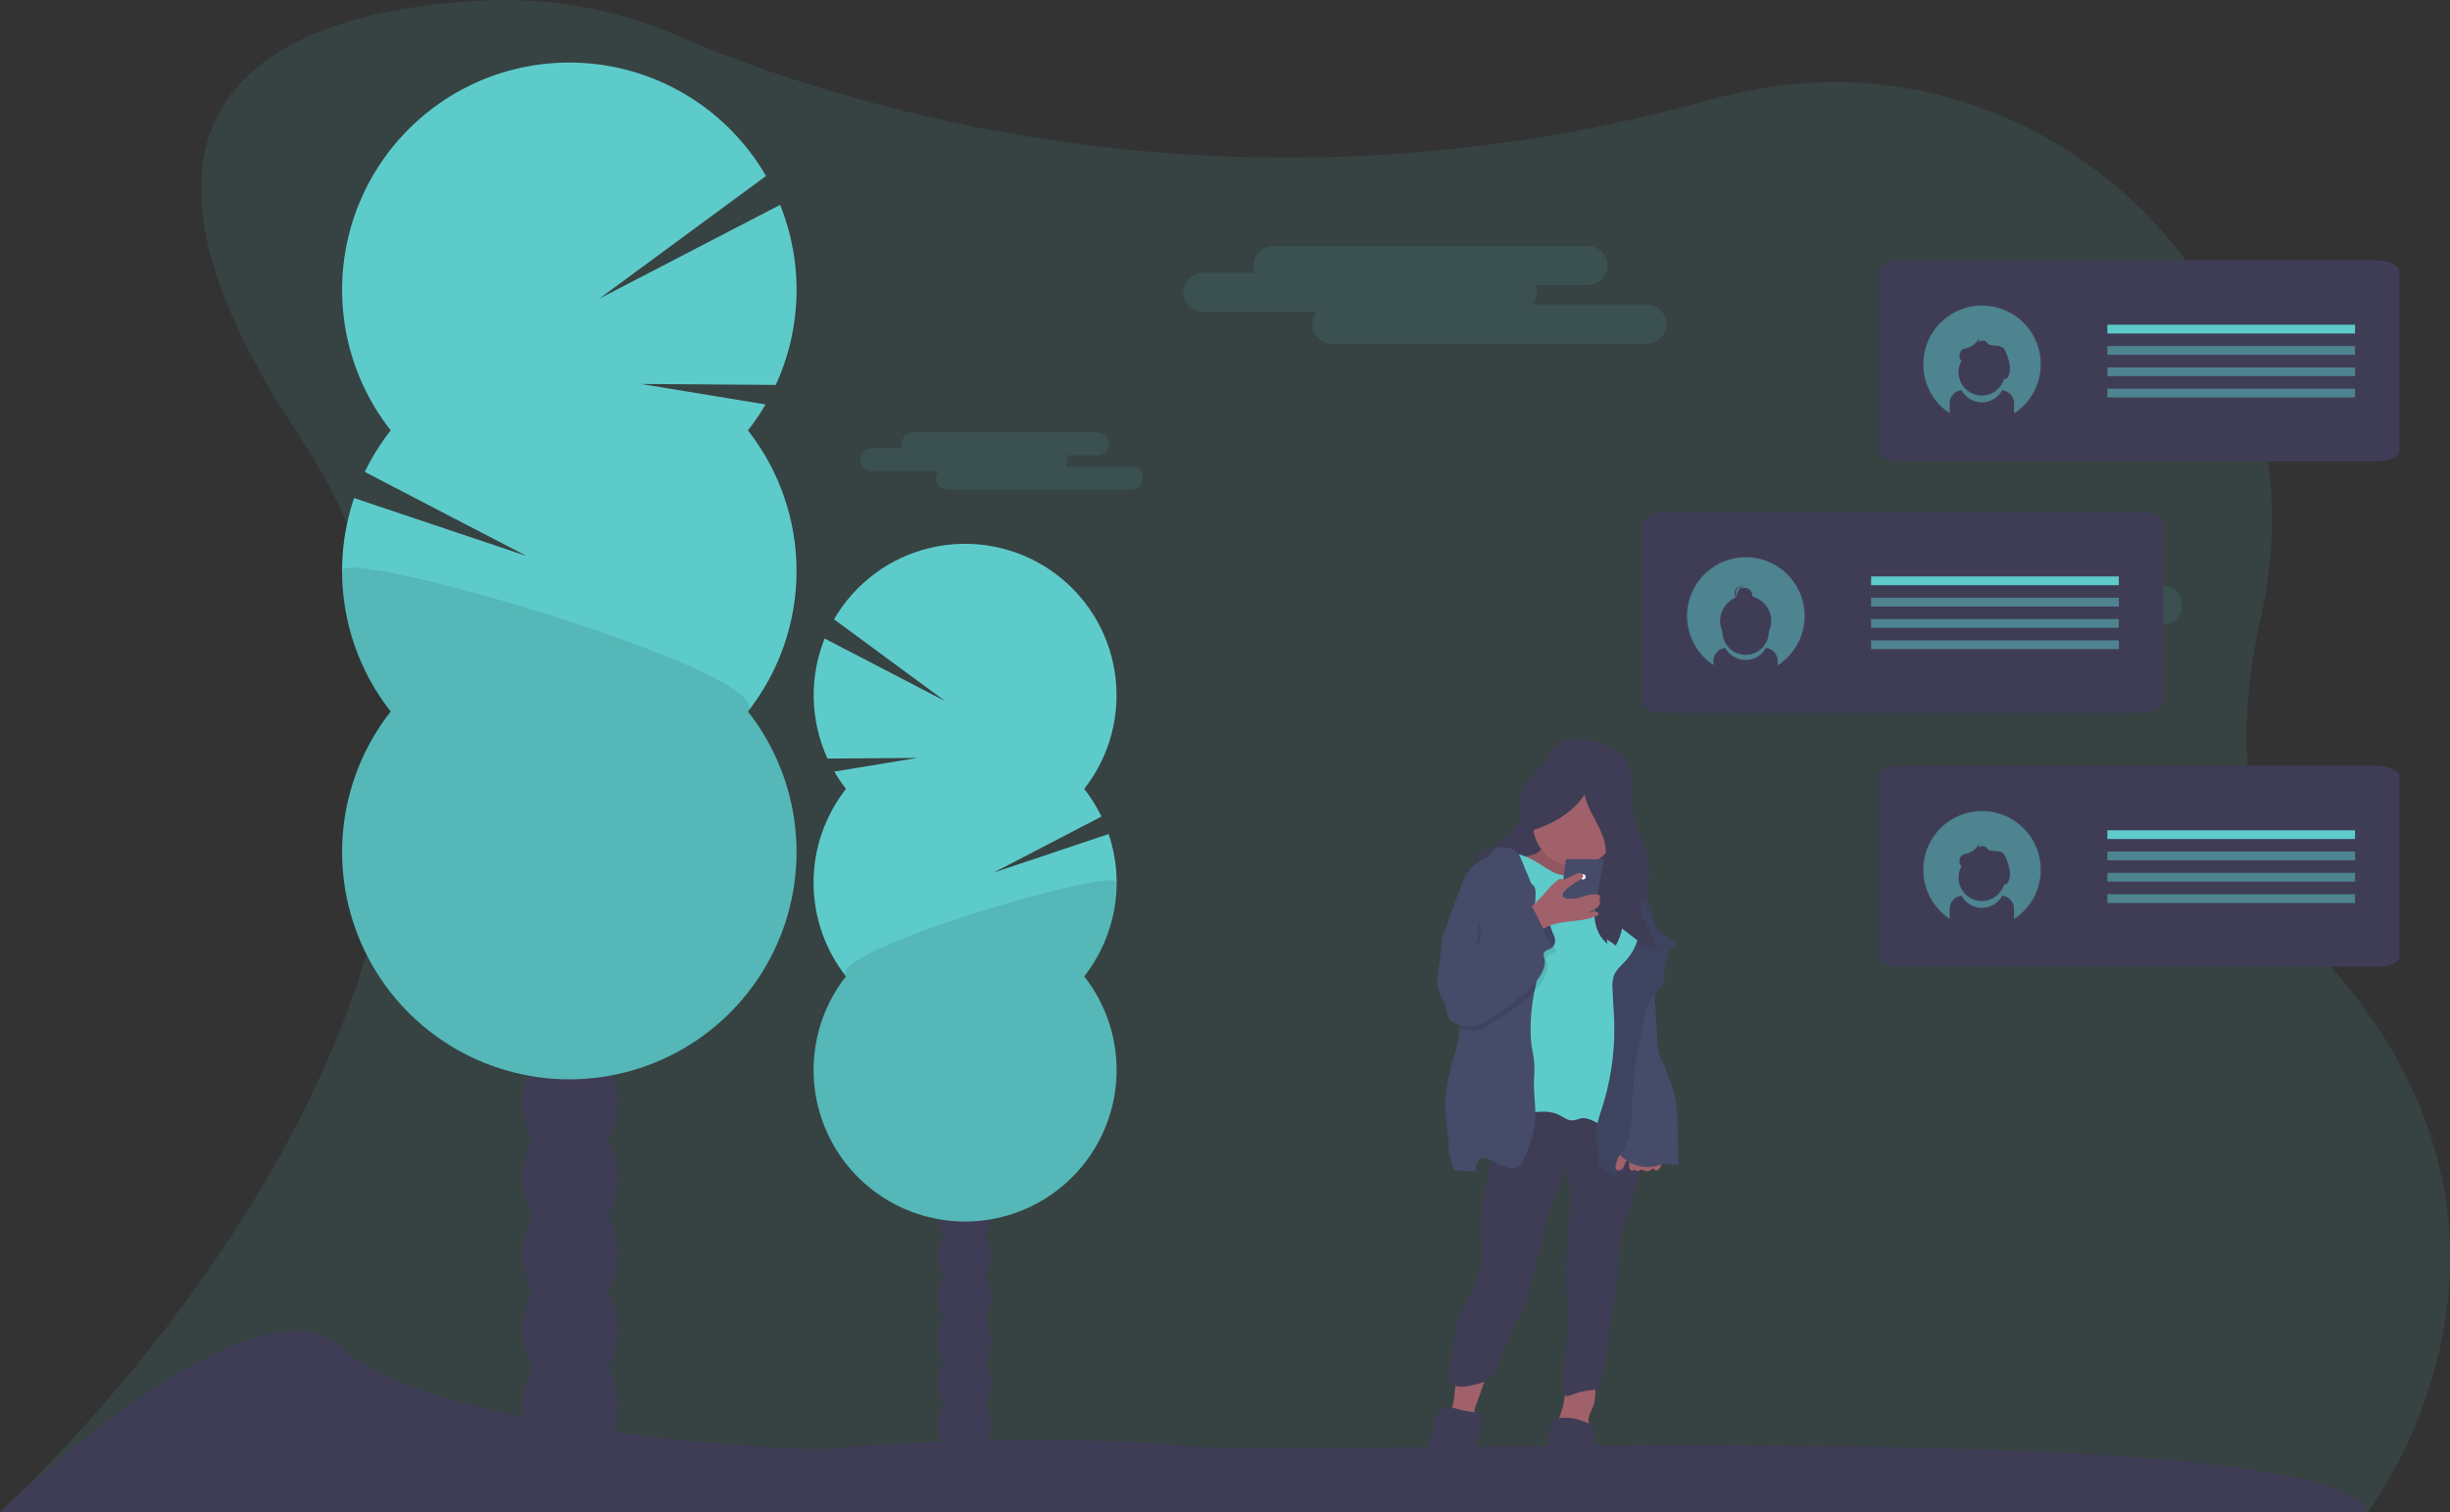 <svg width="593" height="366" viewBox="0 0 593 366" fill="none" xmlns="http://www.w3.org/2000/svg">
<rect x="0" y="0" width="593" height="366" fill="#333333" stroke="none"/>
<g clip-path="url(#clip0)">
<path opacity="0.1" d="M0 365.995H573.097C573.097 365.995 623.339 300.932 564.202 234.052C542.258 209.25 540.589 178.582 547.162 149.813C564.932 72.047 493.818 3.227 416.662 23.424C415.192 23.812 413.707 24.205 412.212 24.613C295.913 56.343 200.696 24.455 164.05 8.669C149.448 2.352 133.606 -0.577 117.712 0.102C76.585 1.94 14.258 17.788 72.15 105.079C153.767 228.14 0 365.995 0 365.995Z" fill="#5ECBCB"/>
<path d="M138.044 355.279C144.385 355.279 149.526 348.547 149.526 340.243C149.526 331.94 144.385 325.208 138.044 325.208C131.702 325.208 126.561 331.94 126.561 340.243C126.561 348.547 131.702 355.279 138.044 355.279Z" fill="#3F3D56"/>
<path d="M138.044 336.899C144.385 336.899 149.526 330.168 149.526 321.864C149.526 313.56 144.385 306.829 138.044 306.829C131.702 306.829 126.561 313.56 126.561 321.864C126.561 330.168 131.702 336.899 138.044 336.899Z" fill="#3F3D56"/>
<path d="M138.044 318.52C144.385 318.52 149.526 311.788 149.526 303.485C149.526 295.181 144.385 288.449 138.044 288.449C131.702 288.449 126.561 295.181 126.561 303.485C126.561 311.788 131.702 318.52 138.044 318.52Z" fill="#3F3D56"/>
<path d="M138.044 300.141C144.385 300.141 149.526 293.409 149.526 285.105C149.526 276.801 144.385 270.07 138.044 270.07C131.702 270.07 126.561 276.801 126.561 285.105C126.561 293.409 131.702 300.141 138.044 300.141Z" fill="#3F3D56"/>
<path d="M138.044 281.761C144.385 281.761 149.526 275.03 149.526 266.726C149.526 258.422 144.385 251.69 138.044 251.69C131.702 251.69 126.561 258.422 126.561 266.726C126.561 275.03 131.702 281.761 138.044 281.761Z" fill="#3F3D56"/>
<path d="M138.044 263.382C144.385 263.382 149.526 256.65 149.526 248.346C149.526 240.043 144.385 233.311 138.044 233.311C131.702 233.311 126.561 240.043 126.561 248.346C126.561 256.65 131.702 263.382 138.044 263.382Z" fill="#3F3D56"/>
<path d="M138.044 245.002C144.385 245.002 149.526 238.271 149.526 229.967C149.526 221.663 144.385 214.932 138.044 214.932C131.702 214.932 126.561 221.663 126.561 229.967C126.561 238.271 131.702 245.002 138.044 245.002Z" fill="#3F3D56"/>
<path d="M233.475 353.191C236.998 353.191 239.854 349.451 239.854 344.838C239.854 340.225 236.998 336.486 233.475 336.486C229.951 336.486 227.095 340.225 227.095 344.838C227.095 349.451 229.951 353.191 233.475 353.191Z" fill="#3F3D56"/>
<path d="M233.475 342.98C236.998 342.98 239.854 339.24 239.854 334.627C239.854 330.015 236.998 326.275 233.475 326.275C229.951 326.275 227.095 330.015 227.095 334.627C227.095 339.24 229.951 342.98 233.475 342.98Z" fill="#3F3D56"/>
<path d="M233.475 332.769C236.998 332.769 239.854 329.03 239.854 324.417C239.854 319.804 236.998 316.064 233.475 316.064C229.951 316.064 227.095 319.804 227.095 324.417C227.095 329.03 229.951 332.769 233.475 332.769Z" fill="#3F3D56"/>
<path d="M233.475 322.558C236.998 322.558 239.854 318.819 239.854 314.206C239.854 309.593 236.998 305.854 233.475 305.854C229.951 305.854 227.095 309.593 227.095 314.206C227.095 318.819 229.951 322.558 233.475 322.558Z" fill="#3F3D56"/>
<path d="M233.475 312.347C236.998 312.347 239.854 308.608 239.854 303.995C239.854 299.382 236.998 295.643 233.475 295.643C229.951 295.643 227.095 299.382 227.095 303.995C227.095 308.608 229.951 312.347 233.475 312.347Z" fill="#3F3D56"/>
<path d="M233.475 302.137C236.998 302.137 239.854 298.397 239.854 293.784C239.854 289.171 236.998 285.432 233.475 285.432C229.951 285.432 227.095 289.171 227.095 293.784C227.095 298.397 229.951 302.137 233.475 302.137Z" fill="#3F3D56"/>
<path d="M233.475 291.926C236.998 291.926 239.854 288.187 239.854 283.574C239.854 278.961 236.998 275.221 233.475 275.221C229.951 275.221 227.095 278.961 227.095 283.574C227.095 288.187 229.951 291.926 233.475 291.926Z" fill="#3F3D56"/>
<path d="M181.028 104.191C182.596 102.192 184.024 100.089 185.305 97.896L155.139 92.939L187.77 93.178C190.899 86.365 192.606 78.985 192.786 71.489C192.967 63.994 191.618 56.54 188.821 49.584L145.04 72.302L185.407 42.599C181.624 36.061 176.536 30.372 170.46 25.887C164.384 21.402 157.449 18.217 150.089 16.529C142.729 14.842 135.1 14.689 127.678 16.079C120.255 17.47 113.199 20.375 106.948 24.613C100.697 28.85 95.385 34.33 91.343 40.711C87.301 47.092 84.616 54.238 83.454 61.702C82.293 69.167 82.681 76.79 84.593 84.099C86.505 91.407 89.901 98.243 94.569 104.181C92.12 107.294 90.013 110.663 88.287 114.228L127.449 134.583L85.699 120.559C82.766 129.23 82.04 138.496 83.589 147.519C85.138 156.541 88.912 165.035 94.569 172.23C88.188 180.346 84.219 190.094 83.116 200.36C82.012 210.626 83.818 220.996 88.328 230.284C92.837 239.571 99.868 247.402 108.617 252.88C117.365 258.359 127.477 261.264 137.798 261.264C148.119 261.264 158.232 258.359 166.98 252.88C175.729 247.402 182.76 239.571 187.269 230.284C191.779 220.996 193.585 210.626 192.481 200.36C191.378 190.094 187.409 180.346 181.028 172.23C188.652 162.53 192.796 150.549 192.796 138.21C192.796 125.872 188.652 113.891 181.028 104.191Z" fill="#5ECBCB"/>
<path opacity="0.1" d="M82.796 138.213C82.777 150.555 86.925 162.542 94.569 172.23C88.188 180.346 84.219 190.094 83.116 200.36C82.012 210.626 83.819 220.996 88.328 230.284C92.838 239.571 99.868 247.402 108.617 252.88C117.365 258.359 127.478 261.264 137.799 261.264C148.119 261.264 158.232 258.359 166.98 252.88C175.729 247.402 182.76 239.571 187.269 230.284C191.779 220.996 193.585 210.626 192.481 200.36C191.378 190.094 187.409 180.346 181.028 172.23C188.397 162.867 82.796 132.035 82.796 138.213Z" fill="black"/>
<path d="M204.784 190.967C203.738 189.637 202.786 188.234 201.936 186.77L222.048 183.462L200.293 183.625C198.207 179.083 197.069 174.163 196.949 169.165C196.829 164.168 197.729 159.198 199.594 154.56L228.78 169.723L201.865 149.915C204.389 145.56 207.781 141.771 211.832 138.785C215.882 135.798 220.503 133.678 225.408 132.555C230.313 131.432 235.396 131.332 240.342 132.259C245.287 133.186 249.989 135.122 254.154 137.946C258.32 140.77 261.86 144.421 264.554 148.672C267.248 152.923 269.039 157.684 269.815 162.657C270.59 167.631 270.335 172.711 269.064 177.581C267.792 182.451 265.533 187.008 262.425 190.967C264.056 193.039 265.457 195.281 266.605 197.655L240.497 211.225L268.335 201.887C270.293 207.668 270.778 213.847 269.746 219.862C268.714 225.878 266.198 231.541 262.425 236.339C266.675 241.75 269.318 248.249 270.05 255.092C270.783 261.935 269.577 268.846 266.57 275.036C263.562 281.226 258.875 286.444 253.043 290.095C247.212 293.746 240.471 295.682 233.592 295.682C226.713 295.682 219.972 293.746 214.141 290.095C208.309 286.444 203.622 281.226 200.614 275.036C197.607 268.846 196.401 261.935 197.134 255.092C197.866 248.249 200.509 241.75 204.759 236.339C199.677 229.871 196.915 221.884 196.915 213.658C196.915 205.432 199.677 197.444 204.759 190.977L204.784 190.967Z" fill="#5ECBCB"/>
<path opacity="0.1" d="M270.274 213.63C270.286 221.859 267.52 229.852 262.425 236.313C266.675 241.725 269.318 248.224 270.05 255.067C270.783 261.91 269.577 268.821 266.57 275.01C263.562 281.2 258.875 286.418 253.043 290.069C247.212 293.72 240.471 295.656 233.592 295.656C226.713 295.656 219.972 293.72 214.141 290.069C208.309 286.418 203.622 281.2 200.615 275.01C197.607 268.821 196.401 261.91 197.134 255.067C197.867 248.224 200.509 241.725 204.759 236.313C199.87 230.084 270.274 209.545 270.274 213.63Z" fill="black"/>
<path d="M0 365.995C0 365.995 61.505 306.262 82.796 326.357C104.086 346.452 193.98 351.797 202.263 350.612C210.546 349.428 259.037 347.064 286.242 350.02C313.448 352.976 563.018 341.739 573.072 365.995H0Z" fill="#3F3D56"/>
<path opacity="0.1" d="M398.606 73.742H370.947C371.614 72.9 371.974 71.856 371.967 70.781C371.965 70.174 371.848 69.572 371.62 69.009H384.378C385.633 69.009 386.836 68.511 387.723 67.623C388.611 66.736 389.109 65.532 389.109 64.277C389.109 63.022 388.611 61.818 387.723 60.93C386.836 60.043 385.633 59.544 384.378 59.544H308.12C306.867 59.548 305.666 60.048 304.779 60.935C303.893 61.821 303.393 63.023 303.389 64.277C303.39 64.885 303.509 65.487 303.742 66.048H290.983C289.755 66.089 288.59 66.605 287.736 67.489C286.881 68.373 286.403 69.554 286.403 70.784C286.403 72.013 286.881 73.195 287.736 74.078C288.59 74.962 289.755 75.478 290.983 75.519H318.643C317.975 76.359 317.615 77.402 317.622 78.475C317.626 79.729 318.126 80.93 319.012 81.817C319.899 82.704 321.1 83.204 322.353 83.207H398.606C399.861 83.207 401.064 82.709 401.951 81.821C402.839 80.934 403.337 79.73 403.337 78.475C403.337 77.22 402.839 76.016 401.951 75.128C401.064 74.241 399.861 73.742 398.606 73.742Z" fill="#5ECBCB"/>
<path opacity="0.1" d="M523.391 141.761H495.732C496.409 140.923 496.778 139.878 496.778 138.8C496.779 138.193 496.661 137.591 496.431 137.029H509.189C510.444 137.029 511.647 136.53 512.534 135.642C513.421 134.755 513.92 133.551 513.92 132.296C513.92 131.041 513.421 129.837 512.534 128.949C511.647 128.062 510.444 127.563 509.189 127.563H432.91C431.657 127.567 430.456 128.067 429.57 128.954C428.684 129.841 428.184 131.042 428.18 132.296C428.178 132.903 428.296 133.505 428.527 134.067H415.769C414.54 134.108 413.376 134.624 412.521 135.508C411.666 136.392 411.188 137.573 411.188 138.803C411.188 140.032 411.666 141.214 412.521 142.097C413.376 142.981 414.54 143.498 415.769 143.538H443.428C442.761 144.378 442.4 145.421 442.408 146.494C442.412 147.748 442.911 148.949 443.798 149.836C444.684 150.723 445.885 151.223 447.138 151.227H523.391C524.646 151.227 525.849 150.728 526.737 149.84C527.624 148.953 528.122 147.749 528.122 146.494C528.122 145.239 527.624 144.035 526.737 143.147C525.849 142.26 524.646 141.761 523.391 141.761Z" fill="#5ECBCB"/>
<path opacity="0.1" d="M274.005 112.972H257.802C258.198 112.482 258.414 111.871 258.414 111.241C258.41 110.891 258.341 110.545 258.21 110.22H265.692C266.427 110.22 267.131 109.928 267.651 109.408C268.171 108.888 268.463 108.183 268.463 107.448C268.463 106.713 268.171 106.008 267.651 105.488C267.131 104.968 266.427 104.676 265.692 104.676H220.972C220.238 104.678 219.534 104.971 219.015 105.491C218.496 106.01 218.203 106.713 218.201 107.448C218.204 107.799 218.275 108.145 218.41 108.469H210.949C210.214 108.469 209.509 108.761 208.989 109.281C208.47 109.801 208.178 110.506 208.178 111.241C208.178 111.976 208.47 112.682 208.989 113.201C209.509 113.721 210.214 114.013 210.949 114.013H227.152C226.756 114.503 226.539 115.114 226.539 115.744C226.541 116.479 226.833 117.184 227.352 117.705C227.871 118.225 228.575 118.519 229.31 118.521H274.005C274.72 118.491 275.395 118.185 275.89 117.668C276.386 117.151 276.662 116.463 276.662 115.747C276.662 115.031 276.386 114.342 275.89 113.825C275.395 113.308 274.72 113.003 274.005 112.972Z" fill="#5ECBCB"/>
<path d="M351.855 338.993C351.695 340.048 351.397 341.078 350.967 342.056C352.712 342.701 354.531 343.121 356.382 343.307C356.5 343.331 356.623 343.313 356.729 343.256C356.867 343.148 356.846 342.934 356.826 342.745C356.792 341.735 356.983 340.73 357.387 339.804C358.408 336.962 359.415 334.117 360.408 331.268C358.643 330.467 354.989 330.952 353.498 332.289C352.126 333.525 352.187 337.267 351.855 338.993Z" fill="#A1616A"/>
<path d="M377.178 343.756C377.122 343.874 377.091 344.003 377.086 344.134C377.086 344.588 377.688 344.746 378.142 344.787C380.333 344.988 382.494 345.439 384.582 346.13C384.838 345.374 384.48 344.562 384.47 343.771C384.47 342.668 385.118 341.688 385.521 340.662C386.241 338.849 386.185 336.838 386.119 334.888C384.373 335.005 380.209 334.198 379.234 336.006C378.693 337.027 378.724 338.558 378.479 339.682C378.148 341.07 377.713 342.432 377.178 343.756Z" fill="#A1616A"/>
<path d="M366.798 265.291L362.205 265.562C361.906 265.546 361.611 265.632 361.368 265.807C361.173 266.029 361.063 266.313 361.056 266.608C360.444 271.203 361.521 275.895 360.949 280.49C360.72 282.297 360.24 284.064 359.867 285.84C359.24 288.807 358.898 291.824 358.556 294.836C358.332 296.328 358.274 297.84 358.382 299.344C358.515 300.61 358.893 301.846 358.939 303.117C358.935 304.621 358.672 306.113 358.163 307.528C357.4 309.961 356.444 312.328 355.305 314.609C354.32 316.585 353.192 318.51 352.595 320.634C351.646 324.013 352.085 327.694 350.957 331.018C350.676 331.835 350.299 332.677 350.447 333.525C350.646 334.622 351.712 335.403 352.81 335.613C353.919 335.751 355.045 335.666 356.122 335.363C357.913 334.98 359.816 334.535 361.077 333.208C361.81 332.331 362.371 331.323 362.73 330.237C363.562 328.195 364.389 326.122 365.149 324.039C365.476 323.052 365.869 322.089 366.323 321.154C366.741 320.358 367.262 319.623 367.706 318.826C368.437 317.458 369.032 316.022 369.482 314.538C372.758 304.48 373.758 293.606 378.709 284.263C378.943 283.819 378.974 283.242 379.219 282.823C379.697 284.344 379.928 285.931 379.903 287.525C380.015 291.147 379.928 294.772 379.642 298.384C379.438 301.019 379.132 303.648 379.071 306.292C379.071 307.497 379.071 308.707 379.096 309.917V310.903C379.137 312.623 379.178 314.344 379.347 316.054C380.066 323.12 377.841 329.992 378.642 337.047C378.648 337.297 378.729 337.54 378.877 337.742C379.219 338.109 379.826 337.91 380.291 337.711C381.823 337.047 383.454 336.64 385.118 336.506C385.625 336.513 386.127 336.401 386.583 336.179C387.318 335.74 387.527 334.786 387.66 333.938C388.772 327.066 389.883 320.194 390.992 313.323C391.287 311.679 391.498 310.021 391.625 308.355C391.753 306.19 391.594 304.015 391.804 301.861C392.094 298.798 393.335 295.888 394.263 292.978C394.743 291.446 395.228 289.94 395.667 288.408C396.106 286.877 396.509 285.289 396.866 283.716C397.478 280.98 397.958 278.157 397.535 275.384C397.111 272.612 395.651 269.876 393.192 268.538C391.39 267.553 389.277 267.405 387.241 267.18C381.429 266.542 375.636 265.138 369.814 265.649C368.803 265.74 367.839 265.23 366.798 265.291Z" fill="#3F3D56"/>
<path d="M353.917 359.001C354.224 358.524 354.467 358.009 354.642 357.469L356.525 352.364C357.121 350.839 357.632 349.283 358.056 347.702C358.52 345.812 358.729 343.869 358.678 341.923C356.761 341.911 354.855 341.644 353.009 341.127C352.313 340.885 351.589 340.733 350.855 340.672C350.354 340.686 349.86 340.801 349.404 341.01C348.948 341.218 348.538 341.516 348.199 341.886C347.86 342.256 347.599 342.691 347.431 343.164C347.263 343.636 347.192 344.138 347.221 344.639C347.274 344.946 347.301 345.257 347.303 345.568C347.263 345.878 347.174 346.18 347.038 346.462L345.027 351.363C344.459 352.549 344.113 353.83 344.006 355.141C343.863 359.726 351.023 363.172 353.917 359.001Z" fill="#3F3D56"/>
<path d="M373.309 358.556C373.207 359.324 373.207 360.102 373.309 360.869C373.707 363.029 375.795 364.667 377.984 364.821C379.086 364.858 380.18 364.622 381.169 364.135C382.158 363.648 383.011 362.924 383.654 362.028C384.069 361.482 384.389 360.869 384.598 360.216C384.77 359.587 384.876 358.942 384.914 358.291L385.726 349.699C385.843 348.494 386.333 346.753 385.726 345.614C385.215 344.649 383.975 344.333 383.021 343.97C381.435 343.32 379.716 343.063 378.009 343.22C375.034 343.47 375.065 346.508 374.616 348.933C374.031 352.125 373.595 355.333 373.309 358.556Z" fill="#3F3D56"/>
<path d="M374.192 184.049C372.819 185.974 370.819 187.388 369.472 189.333C368.251 191.108 367.64 193.231 367.731 195.383C367.777 196.486 368.007 197.614 367.731 198.681C367.458 199.497 367.009 200.243 366.415 200.866C364.194 203.471 361.29 205.402 358.03 206.441C357.637 206.564 357.147 206.829 357.244 207.228C357.313 207.403 357.441 207.55 357.607 207.641L364.241 212.394C368.135 215.187 372.049 218.01 376.356 220.098C384.038 223.823 392.653 225.179 401.107 223.994C400.024 222.3 399.351 220.377 399.142 218.378C398.887 215.978 399.316 213.558 399.27 211.143C399.234 208.683 398.714 206.254 397.739 203.996C397.167 202.684 396.442 201.443 396.004 200.08C395.542 198.416 395.295 196.701 395.269 194.975L394.927 189.262C394.913 188.202 394.753 187.149 394.452 186.132C394.165 185.354 393.755 184.626 393.238 183.978C390.808 180.802 387.114 179.444 383.245 179.112C381.556 178.969 379.489 178.831 377.933 179.567C376.07 180.48 375.315 182.487 374.192 184.049Z" fill="#3F3D56"/>
<path d="M373.559 204.654C373.352 205.181 373.029 205.653 372.615 206.039C372.201 206.424 371.706 206.711 371.166 206.88C370.085 207.217 368.96 207.389 367.828 207.391L365.394 207.503C365.125 207.48 364.856 207.56 364.644 207.728C364.512 207.88 364.436 208.073 364.43 208.274C364.277 209.571 365.032 210.781 365.787 211.848C368.206 215.238 371.105 218.459 374.886 220.19C377.769 221.511 380.996 221.884 384.104 221.257C387.211 220.629 390.041 219.034 392.186 216.698C392.435 216.474 392.604 216.174 392.666 215.845C392.656 215.6 392.583 215.361 392.454 215.152C392.326 214.943 392.146 214.77 391.931 214.651C391.125 214.053 390.176 213.665 389.379 213.073C388.011 212.028 387.035 210.551 386.608 208.882C386.188 207.222 386.11 205.493 386.379 203.802C383.353 202.939 380.056 203.623 377.024 202.781C376.315 202.587 374.983 201.841 374.238 202.27C373.493 202.699 373.794 203.929 373.559 204.654Z" fill="#A1616A"/>
<path opacity="0.1" d="M373.559 204.654C373.352 205.181 373.029 205.653 372.615 206.039C372.201 206.424 371.706 206.711 371.166 206.88C370.085 207.217 368.96 207.389 367.828 207.391L365.394 207.503C365.125 207.48 364.856 207.56 364.644 207.728C364.512 207.88 364.436 208.073 364.43 208.274C364.277 209.571 365.032 210.781 365.787 211.848C368.206 215.238 371.105 218.459 374.886 220.19C377.769 221.511 380.996 221.884 384.104 221.257C387.211 220.629 390.041 219.034 392.186 216.698C392.435 216.474 392.604 216.174 392.666 215.845C392.656 215.6 392.583 215.361 392.454 215.152C392.326 214.943 392.146 214.77 391.931 214.651C391.125 214.053 390.176 213.665 389.379 213.073C388.011 212.028 387.035 210.551 386.608 208.882C386.188 207.222 386.11 205.493 386.379 203.802C383.353 202.939 380.056 203.623 377.024 202.781C376.315 202.587 374.983 201.841 374.238 202.27C373.493 202.699 373.794 203.929 373.559 204.654Z" fill="black"/>
<path d="M381.25 209.709C386.878 209.709 391.441 205.144 391.441 199.513C391.441 193.883 386.878 189.318 381.25 189.318C375.622 189.318 371.059 193.883 371.059 199.513C371.059 205.144 375.622 209.709 381.25 209.709Z" fill="#A1616A"/>
<path d="M388.665 209.903C386.778 210.714 384.82 211.35 382.817 211.802C380.8 212.251 378.699 212.136 376.744 211.47C375.42 210.886 374.16 210.168 372.983 209.326C370.87 207.973 368.563 206.773 366.063 206.528C364.894 206.406 363.618 206.528 362.695 207.253C361.826 208.046 361.294 209.143 361.21 210.316C360.873 212.747 361.449 215.197 361.965 217.597C363.919 226.71 365.027 236.242 362.837 245.309C361.689 250.123 362.929 255.131 363.098 260.079C363.078 261.778 363.303 263.472 363.766 265.107C364.302 266.716 365.384 268.222 366.946 268.88C368.4 269.493 370.048 269.304 371.62 269.176C373.493 269.028 375.448 269.003 377.147 269.789C378.351 270.351 379.479 271.321 380.796 271.203C381.47 271.142 382.082 270.795 382.75 270.693C384.093 270.468 385.379 271.203 386.598 271.806C389.62 273.302 392.925 274.139 396.295 274.261C398.014 270.213 397.126 265.659 397.315 261.263C397.392 259.619 397.637 257.985 397.734 256.341C397.815 254.359 397.79 252.373 397.657 250.394L397.035 237.018C396.856 233.377 398.714 229.814 398.566 226.179C398.463 224.485 398.229 222.802 397.866 221.145C397.754 220.583 397.637 220.027 397.479 219.481C396.356 215.646 393.125 212.844 390.038 210.327C389.863 210.146 389.646 210.013 389.406 209.939C389.166 209.865 388.911 209.853 388.665 209.903Z" fill="#5ECBCB"/>
<path d="M371.63 269.6C371.671 273.174 370.385 276.63 369.125 279.984C368.737 281.005 368.262 282.139 367.272 282.614C366.282 283.089 365.175 282.782 364.21 282.404C363.31 282.063 362.436 281.658 361.592 281.194C360.704 280.684 359.704 280.138 358.75 280.464C357.581 280.863 357.219 282.318 357.061 283.528C355.465 283.548 353.87 283.451 352.289 283.237C352.141 283.228 351.997 283.182 351.871 283.104C351.715 282.952 351.62 282.749 351.605 282.532C351.442 281.679 351.273 280.832 351.095 279.979C351.044 279.714 350.85 279.362 350.584 279.469C350.799 276.161 350.11 272.868 349.86 269.564C349.716 267.89 349.733 266.206 349.911 264.536C350.144 262.864 350.465 261.206 350.87 259.568C351.656 256.066 353.167 252.507 353.254 248.954C353.271 248.24 353.225 247.526 353.116 246.82C352.394 242.365 351.677 237.906 350.962 233.444C350.778 232.331 350.6 231.208 350.34 230.11C350.146 229.293 349.962 228.502 349.753 227.715C349.625 227.236 349.487 226.761 349.329 226.281C350.69 222.537 352.051 218.793 353.412 215.049C353.722 214.127 354.097 213.228 354.534 212.358C355.559 210.436 357.155 208.878 359.102 207.901C359.683 207.681 360.206 207.332 360.633 206.88C360.832 206.62 360.954 206.303 361.143 206.033C361.863 205.012 363.338 204.93 364.567 205.155C365.695 205.354 366.864 205.783 367.548 206.686C367.819 207.1 368.039 207.546 368.201 208.014C369.018 209.995 369.837 211.974 370.661 213.951C371.36 214.288 371.681 215.202 371.681 215.994C371.681 217.464 371.472 218.929 371.533 220.399C371.533 220.507 371.533 220.609 371.564 220.716C371.748 222.038 372.682 223.151 372.998 224.479C374.213 229.559 372.442 234.786 371.401 239.922C371.36 240.127 371.319 240.326 371.283 240.53C370.716 243.513 370.442 246.545 370.467 249.582C370.463 250.843 370.552 252.102 370.732 253.35C370.901 254.447 371.171 255.53 371.294 256.637C371.411 258.177 371.411 259.723 371.294 261.263C371.151 264.025 371.6 266.807 371.63 269.6Z" fill="#454B69"/>
<path d="M375.835 225.842C376.193 226.465 376.393 227.166 376.417 227.884C376.415 228.193 376.307 228.492 376.111 228.731C375.958 228.878 375.771 228.984 375.567 229.04C375.363 229.096 375.149 229.101 374.942 229.053C374.533 228.959 374.147 228.786 373.804 228.543C373.341 228.295 372.963 227.914 372.717 227.45C372.635 227.23 372.58 227 372.554 226.766L372.284 225.04C372.204 224.705 372.204 224.355 372.284 224.019C372.513 223.31 373.544 222.054 374.325 222.666C375.106 223.279 375.453 225.025 375.835 225.842Z" fill="#454B69"/>
<path d="M405.71 228.68C405.409 227.894 404.511 227.562 403.776 227.149C402.245 226.296 401.183 224.805 400.377 223.253C399.571 221.701 398.969 220.047 398.096 218.536C397.963 218.26 397.763 218.021 397.514 217.842C397.387 217.757 397.235 217.716 397.082 217.725C396.929 217.734 396.783 217.793 396.667 217.893C396.559 218.033 396.493 218.201 396.478 218.378C396.294 219.506 396.616 220.645 396.79 221.773C397.067 223.688 396.92 225.64 396.361 227.493C395.802 229.345 394.844 231.052 393.554 232.494C392.498 233.663 391.186 234.69 390.62 236.16C390.269 237.317 390.164 238.534 390.313 239.734L390.666 246.248C390.989 252.875 390.239 259.511 388.446 265.899C387.425 269.575 385.7 273.286 386.404 277.034C386.67 278.468 387.292 279.893 387.037 281.332C386.956 281.605 386.956 281.896 387.037 282.17C387.157 282.374 387.335 282.539 387.547 282.644L390.941 284.86L394.003 275.788C394.287 275.014 394.514 274.221 394.682 273.414C394.82 272.491 394.886 271.559 394.881 270.626C395.088 262.466 396.143 254.349 398.03 246.406C398.264 245.26 398.605 244.139 399.05 243.057C399.933 241.071 401.418 239.427 402.883 237.814C402.919 237.064 402.822 236.313 402.883 235.557C402.89 234.241 403.077 232.933 403.439 231.667C403.837 230.427 404.521 229.232 405.71 228.68Z" fill="#454B69"/>
<path d="M400.561 237.155C400.443 239.304 400.475 241.459 400.658 243.604L401.168 252.15C401.181 253.293 401.352 254.429 401.678 255.525C402.087 256.689 402.842 257.71 403.235 258.884C403.368 259.282 403.46 259.701 403.592 260.104C403.761 260.615 403.99 261.059 404.205 261.534C405.582 264.653 405.96 268.114 406.057 271.52C406.154 274.925 405.981 278.341 406.328 281.731C405.445 281.976 404.52 282.021 403.618 281.863C403.285 281.771 402.942 281.725 402.597 281.725C402.301 281.767 402.013 281.849 401.74 281.97C400.53 282.406 399.24 282.573 397.959 282.458C396.678 282.344 395.438 281.951 394.325 281.307C393.658 280.895 393.025 280.43 392.431 279.918C391.927 279.534 391.489 279.07 391.135 278.545C390.733 277.781 390.531 276.927 390.548 276.064C390.431 272.597 391.569 269.227 392.339 265.853C393.024 262.582 393.535 259.278 393.87 255.953C394.437 251.088 394.284 246.085 395.401 241.311C395.505 240.62 395.786 239.967 396.218 239.417C396.598 239.052 397.045 238.764 397.535 238.57C398.53 238.085 399.545 237.625 400.561 237.155Z" fill="#454B69"/>
<path opacity="0.1" d="M405.71 228.68C405.409 227.894 404.511 227.562 403.776 227.149C402.245 226.296 401.183 224.805 400.377 223.253C399.571 221.701 398.969 220.047 398.096 218.536C397.963 218.26 397.763 218.021 397.514 217.842C397.387 217.757 397.235 217.716 397.082 217.725C396.929 217.734 396.783 217.793 396.667 217.893C396.559 218.033 396.493 218.201 396.478 218.378C396.294 219.506 396.616 220.645 396.79 221.773C397.067 223.688 396.92 225.64 396.361 227.493C395.802 229.345 394.844 231.052 393.554 232.494C392.498 233.663 391.186 234.69 390.62 236.16C390.269 237.317 390.164 238.534 390.313 239.734L390.666 246.248C390.989 252.875 390.239 259.511 388.446 265.899C387.425 269.575 385.7 273.286 386.404 277.034C386.67 278.468 387.292 279.893 387.037 281.332C386.956 281.605 386.956 281.896 387.037 282.17C387.157 282.374 387.335 282.539 387.547 282.644L390.941 284.86L394.003 275.788C394.287 275.014 394.514 274.221 394.682 273.414C394.82 272.491 394.886 271.559 394.881 270.626C395.088 262.466 396.143 254.349 398.03 246.406C398.264 245.26 398.605 244.139 399.05 243.057C399.933 241.071 401.418 239.427 402.883 237.814C402.919 237.064 402.822 236.313 402.883 235.557C402.89 234.241 403.077 232.933 403.439 231.667C403.837 230.427 404.521 229.232 405.71 228.68Z" fill="black"/>
<path d="M401.928 282.313C401.818 282.697 401.585 283.034 401.265 283.272C400.923 283.466 400.367 283.303 400.336 282.91C399.765 282.833 399.316 283.507 398.764 283.553C398.213 283.599 397.703 283.043 397.162 283.165C396.815 283.257 396.488 283.625 396.172 283.461C396.039 283.395 395.958 283.252 395.82 283.201C395.6 283.129 395.391 283.334 395.167 283.385C394.692 283.492 394.345 282.91 394.33 282.425C394.314 281.94 394.457 281.404 394.233 280.985C394.205 280.914 394.153 280.856 394.085 280.822C393.932 280.75 393.763 280.893 393.661 281.031C393.284 281.542 393.176 282.251 392.794 282.782C392.411 283.313 391.497 283.563 391.15 283.012C391.014 282.723 390.989 282.394 391.079 282.088C391.309 280.781 391.819 279.377 392.993 278.764C394.013 278.254 395.238 278.448 396.361 278.683C397.922 279.023 399.482 279.375 401.04 279.739C401.454 279.836 402.444 279.887 402.623 280.367C402.801 280.847 402.092 281.904 401.928 282.313Z" fill="#A1616A"/>
<path d="M383.547 192.315C384.057 195.067 385.629 197.492 386.889 199.998C388.15 202.505 389.155 205.354 388.471 208.07C388.179 209.004 387.838 209.923 387.45 210.822C386.944 212.415 386.592 214.052 386.399 215.713C386.062 217.969 385.726 220.262 385.996 222.529C386.267 224.795 387.231 227.072 389.058 228.451L388.915 227.43C389.69 227.84 390.414 228.338 391.074 228.915C391.806 227.621 392.323 226.215 392.605 224.754L396.07 227.445C397.601 228.619 399.316 229.855 401.214 229.62L399.683 226.092C399.259 225.112 398.836 224.137 398.336 223.192C397.998 222.635 397.721 222.042 397.509 221.426C397.378 220.89 397.303 220.343 397.284 219.792C396.673 210.775 394.99 201.863 392.273 193.244C391.732 191.269 390.92 189.379 389.859 187.628C389.34 186.804 388.655 186.096 387.849 185.55C386.578 184.738 385.016 184.565 383.516 184.412C382.469 184.263 381.409 184.239 380.357 184.34C379.285 184.517 378.25 184.872 377.295 185.392C374.269 186.937 371.8 189.387 370.232 192.402C369.08 194.582 368.528 197.029 368.635 199.493C368.834 202.097 371.314 200.912 372.988 200.264C377.132 198.646 381.112 196.134 383.547 192.315Z" fill="#3F3D56"/>
<path opacity="0.1" d="M375.835 225.842C376.193 226.465 376.393 227.166 376.417 227.884C376.415 228.193 376.307 228.492 376.111 228.731C375.958 228.878 375.771 228.984 375.567 229.04C375.363 229.096 375.149 229.101 374.942 229.053C374.533 228.959 374.147 228.786 373.804 228.543C373.341 228.295 372.963 227.914 372.717 227.45C372.635 227.23 372.58 227 372.554 226.766L372.284 225.04C372.204 224.705 372.204 224.355 372.284 224.019C372.513 223.31 373.544 222.054 374.325 222.666C375.106 223.279 375.453 225.025 375.835 225.842Z" fill="black"/>
<path d="M379.025 207.988L377.111 222.329L385.522 221.819L388.257 207.988H379.025Z" fill="#454B69"/>
<path d="M383.164 212.895C383.516 212.895 383.802 212.609 383.802 212.256C383.802 211.904 383.516 211.618 383.164 211.618C382.811 211.618 382.526 211.904 382.526 212.256C382.526 212.609 382.811 212.895 383.164 212.895Z" fill="white"/>
<g opacity="0.1">
<path opacity="0.1" d="M388.691 206.344C388.777 206.094 388.854 205.834 388.92 205.589C389.599 202.868 388.594 200.019 387.333 197.512C386.073 195.005 384.521 192.585 383.996 189.828C381.561 193.647 377.591 196.159 373.442 197.772C371.768 198.421 369.283 199.6 369.084 197.001C369.035 196.422 369.035 195.84 369.084 195.261C368.69 196.61 368.535 198.018 368.625 199.421C368.824 202.025 371.304 200.841 372.978 200.192C377.132 198.584 381.097 196.072 383.531 192.253C384.041 195.005 385.613 197.43 386.874 199.912C387.894 201.933 388.737 204.149 388.691 206.344Z" fill="black"/>
<path opacity="0.1" d="M396.524 224.964C395.367 224.072 394.212 223.175 393.059 222.273C392.779 223.736 392.262 225.143 391.528 226.439C390.869 225.86 390.145 225.359 389.369 224.948L389.512 225.969C387.695 224.591 386.731 222.314 386.45 220.047C386.17 217.78 386.511 215.488 386.848 213.232C386.884 212.986 386.925 212.721 386.961 212.496C386.721 213.517 386.562 214.595 386.404 215.651C386.067 217.913 385.731 220.2 386.001 222.467C386.272 224.734 387.236 227.011 389.063 228.389L388.92 227.368C389.694 227.782 390.418 228.282 391.079 228.859C391.81 227.564 392.327 226.159 392.61 224.698C393.767 225.593 394.922 226.49 396.075 227.389C397.606 228.558 399.321 229.799 401.219 229.564L400.117 227.011C398.815 226.689 397.611 225.811 396.524 224.964Z" fill="black"/>
</g>
<path d="M374.412 215.621C375.206 214.561 376.17 213.64 377.264 212.895C377.433 212.77 377.642 212.712 377.851 212.731C378.015 212.767 378.152 212.89 378.321 212.92C378.514 212.934 378.706 212.888 378.872 212.787L381.23 211.654C381.574 211.457 381.961 211.345 382.357 211.327C382.557 211.326 382.75 211.398 382.901 211.528C383.052 211.659 383.151 211.839 383.179 212.037C383.179 212.476 382.745 212.772 382.357 212.992C381.187 213.658 380.08 214.431 379.051 215.299C378.54 215.754 377.958 216.504 378.356 217.086C378.524 217.254 378.729 217.381 378.953 217.456C379.178 217.531 379.418 217.553 379.653 217.52C380.508 217.561 381.365 217.496 382.204 217.326C382.878 217.158 383.511 216.856 384.19 216.698C384.813 216.574 385.447 216.51 386.083 216.509C386.454 216.452 386.834 216.534 387.149 216.739C387.43 216.979 387.405 217.556 387.042 217.627C387.553 218.306 387.103 219.307 386.435 219.818C385.766 220.328 384.904 220.537 384.205 220.971C385.021 220.68 385.986 220.4 386.711 220.879C386.82 220.943 386.902 221.045 386.94 221.165C386.986 221.405 386.731 221.589 386.506 221.676C383.159 223.238 379.193 222.697 375.687 223.856C374.203 224.349 372.835 225.139 371.666 226.179C372.212 225.668 368.849 222.095 369.14 221.073C369.375 220.236 371.064 219.169 371.692 218.521C372.631 217.605 373.537 216.639 374.412 215.621Z" fill="#A1616A"/>
<path opacity="0.1" d="M374.284 231.851C374.225 232.315 374.287 232.786 374.463 233.219C374.738 234.373 374.335 235.583 373.779 236.635C373.136 237.826 372.332 238.924 371.39 239.897C370.273 241.053 369.068 242.121 367.788 243.093C365.282 245.06 362.657 246.871 359.928 248.515C359.242 248.989 358.471 249.326 357.658 249.51C357.025 249.59 356.384 249.579 355.754 249.48C354.905 249.407 354.068 249.236 353.259 248.969C353.276 248.255 353.23 247.541 353.121 246.835C352.399 242.38 351.682 237.921 350.967 233.459C350.783 232.346 350.605 231.223 350.345 230.125C350.151 229.308 349.967 228.517 349.758 227.731C349.758 227.731 349.758 227.69 349.758 227.675C350.268 226.388 351.763 225.571 351.911 224.203C354.07 223.999 356.096 223.759 358.26 223.56C358.555 225.581 358.414 227.642 357.846 229.605C358.012 229.617 358.178 229.577 358.32 229.49C358.462 229.403 358.573 229.273 358.637 229.12C358.796 228.829 358.847 228.492 358.979 228.185C359.49 227.021 360.985 226.746 362.041 226.072C363.899 224.918 364.7 222.416 366.701 221.548C366.843 221.469 367.009 221.44 367.17 221.467C367.609 221.584 367.68 222.355 368.155 222.324C368.301 222.296 368.434 222.221 368.533 222.11C369.349 221.37 370.37 220.757 371.181 220.022C371.293 220.241 371.401 220.461 371.508 220.68C372.644 222.981 373.779 225.284 374.912 227.588C375.356 228.486 375.851 229.441 376.734 229.916C376.392 230.937 374.605 230.815 374.284 231.851Z" fill="black"/>
<path d="M351.294 223.126C351.151 224.499 349.646 225.316 349.14 226.603C348.936 227.288 348.852 228.002 348.89 228.716C348.839 230.758 348.38 232.709 348.125 234.705C347.87 236.701 347.819 238.789 348.553 240.668C348.992 241.781 349.697 242.792 349.998 243.951C350.202 244.727 350.217 245.564 350.579 246.279C351.37 247.81 353.386 248.209 355.116 248.397C355.746 248.497 356.387 248.507 357.02 248.428C357.834 248.243 358.607 247.905 359.296 247.433C362.022 245.787 364.645 243.976 367.15 242.011C369.482 240.188 371.743 238.166 373.141 235.552C373.697 234.501 374.1 233.291 373.83 232.137C373.649 231.705 373.588 231.232 373.651 230.769C373.973 229.747 375.754 229.855 376.142 228.839C375.259 228.369 374.764 227.414 374.325 226.516L370.594 218.944C369.778 219.685 368.757 220.297 367.946 221.038C367.844 221.148 367.71 221.223 367.563 221.252C367.109 221.283 367.017 220.512 366.578 220.394C366.419 220.369 366.256 220.396 366.114 220.471C364.108 221.344 363.307 223.846 361.449 224.999C360.367 225.673 358.898 225.949 358.387 227.113C358.255 227.414 358.204 227.756 358.045 228.047C357.986 228.206 357.877 228.341 357.734 228.433C357.592 228.525 357.424 228.569 357.254 228.558C357.824 226.596 357.965 224.534 357.668 222.513C355.484 222.687 353.458 222.927 351.294 223.126Z" fill="#454B69"/>
<path d="M401.75 281.97C401.888 281.919 402.025 281.863 402.163 281.822C402.414 281.597 402.592 281.301 402.673 280.974C402.755 280.646 402.738 280.302 402.622 279.984C402.444 279.505 401.454 279.474 401.04 279.357C399.482 278.982 397.922 278.632 396.361 278.305C395.238 278.065 394.008 277.856 392.993 278.381C392.615 278.581 392.304 279.244 392.048 279.581L392.441 279.918C392.865 280.27 393.299 280.618 393.748 280.939C393.787 280.89 393.84 280.854 393.9 280.835C393.96 280.816 394.024 280.815 394.085 280.832C394.153 280.866 394.205 280.924 394.233 280.995C394.286 281.096 394.322 281.205 394.34 281.317C395.453 281.96 396.692 282.352 397.972 282.465C399.253 282.578 400.542 282.409 401.75 281.97Z" fill="#454B69"/>
<path d="M580.752 188.006V231.626C580.752 232.923 578.323 233.98 575.317 233.98H460.218C457.212 233.98 454.778 232.923 454.778 231.626V188.006C454.778 186.704 457.212 185.382 460.218 185.382H575.322C578.328 185.382 580.752 186.704 580.752 188.006Z" fill="#3F3D56"/>
<path d="M570.02 200.974H510.067V203.092H570.02V200.974Z" fill="#5ECBCB"/>
<path opacity="0.5" d="M570.02 206.13H510.067V208.249H570.02V206.13Z" fill="#5ECBCB"/>
<path opacity="0.5" d="M570.02 211.292H510.067V213.41H570.02V211.292Z" fill="#5ECBCB"/>
<path opacity="0.5" d="M570.02 216.453H510.067V218.572H570.02V216.453Z" fill="#5ECBCB"/>
<path opacity="0.5" d="M479.733 196.317C476.676 196.315 473.699 197.3 471.245 199.124C468.792 200.949 466.991 203.516 466.112 206.445C465.232 209.375 465.32 212.509 466.363 215.385C467.406 218.26 469.347 220.722 471.899 222.406V219.996C471.902 219.208 472.193 218.448 472.716 217.858C473.239 217.269 473.96 216.891 474.742 216.795C475.222 217.689 475.935 218.436 476.806 218.957C477.677 219.478 478.673 219.753 479.687 219.753C480.702 219.753 481.697 219.478 482.568 218.957C483.439 218.436 484.152 217.689 484.632 216.795C485.415 216.891 486.136 217.269 486.66 217.858C487.184 218.447 487.476 219.207 487.48 219.996V222.467C490.05 220.796 492.012 218.338 493.072 215.461C494.132 212.583 494.235 209.44 493.364 206.499C492.493 203.559 490.695 200.979 488.238 199.144C485.782 197.309 482.799 196.318 479.733 196.317ZM485.984 213.676C485.937 213.768 485.873 213.851 485.796 213.921C485.673 214.003 485.53 214.051 485.382 214.059C485.287 214.064 485.192 214.064 485.096 214.059C484.713 215.361 483.873 216.481 482.731 217.214C481.589 217.947 480.221 218.243 478.878 218.048C477.535 217.853 476.307 217.18 475.42 216.153C474.533 215.126 474.046 213.813 474.048 212.456C474.046 211.481 474.299 210.524 474.783 209.678C474.762 209.666 474.741 209.652 474.722 209.637C474.012 209.05 474.211 207.519 474.905 207.028C475.269 206.823 475.664 206.679 476.074 206.6C477.308 206.241 478.363 205.434 479.034 204.338C479.049 204.624 479.039 204.911 479.003 205.196C479.115 205.073 479.251 204.973 479.402 204.904C479.553 204.834 479.717 204.795 479.883 204.789C480.05 204.784 480.216 204.811 480.371 204.87C480.527 204.93 480.669 205.019 480.789 205.134C480.937 205.344 481.109 205.535 481.3 205.706C481.494 205.815 481.71 205.876 481.932 205.885L483.346 206.069C483.827 206.028 484.307 206.16 484.701 206.441C485.094 206.721 485.375 207.132 485.495 207.6C485.914 208.562 486.226 209.567 486.423 210.597C486.624 211.645 486.47 212.73 485.984 213.681V213.676Z" fill="#5ECBCB"/>
<path d="M580.752 65.64V109.265C580.752 110.562 578.323 111.619 575.317 111.619H460.218C457.212 111.619 454.778 110.562 454.778 109.265V65.64C454.778 64.343 457.212 63.016 460.218 63.016H575.322C578.328 63.021 580.752 64.343 580.752 65.64Z" fill="#3F3D56"/>
<path d="M570.02 78.608H510.067V80.726H570.02V78.608Z" fill="#5ECBCB"/>
<path opacity="0.5" d="M570.02 83.769H510.067V85.888H570.02V83.769Z" fill="#5ECBCB"/>
<path opacity="0.5" d="M570.02 88.931H510.067V91.049H570.02V88.931Z" fill="#5ECBCB"/>
<path opacity="0.5" d="M570.02 94.087H510.067V96.206H570.02V94.087Z" fill="#5ECBCB"/>
<path opacity="0.5" d="M479.733 73.957C476.676 73.955 473.699 74.939 471.245 76.763C468.792 78.588 466.991 81.155 466.112 84.085C465.232 87.014 465.32 90.149 466.363 93.024C467.406 95.899 469.347 98.361 471.899 100.045V97.635C471.901 96.847 472.191 96.086 472.715 95.496C473.238 94.907 473.959 94.529 474.742 94.434C475.222 95.328 475.935 96.076 476.806 96.597C477.677 97.117 478.673 97.392 479.687 97.392C480.702 97.392 481.697 97.117 482.568 96.597C483.439 96.076 484.152 95.328 484.632 94.434C485.415 94.529 486.137 94.906 486.661 95.496C487.186 96.085 487.477 96.846 487.48 97.635V100.101C490.051 98.431 492.014 95.974 493.075 93.097C494.137 90.219 494.239 87.075 493.368 84.134C492.497 81.194 490.698 78.613 488.241 76.779C485.783 74.945 482.799 73.955 479.733 73.957ZM485.984 91.315C485.939 91.409 485.875 91.492 485.796 91.56C485.674 91.645 485.53 91.693 485.382 91.698C485.287 91.703 485.192 91.703 485.096 91.698C484.713 93 483.874 94.12 482.732 94.853C481.59 95.585 480.223 95.882 478.88 95.688C477.538 95.494 476.31 94.822 475.422 93.795C474.535 92.769 474.047 91.457 474.048 90.1C474.045 89.126 474.299 88.168 474.783 87.323L474.722 87.282C474.012 86.689 474.211 85.163 474.905 84.673C475.268 84.466 475.663 84.321 476.074 84.244C477.308 83.883 478.364 83.075 479.034 81.977C479.049 82.265 479.039 82.554 479.003 82.84C479.115 82.717 479.251 82.618 479.402 82.548C479.553 82.479 479.716 82.439 479.882 82.433C480.049 82.427 480.214 82.454 480.37 82.512C480.526 82.571 480.668 82.66 480.789 82.774C480.936 82.984 481.107 83.176 481.3 83.346C481.494 83.453 481.71 83.516 481.932 83.529L483.346 83.708C483.932 83.724 484.497 83.928 484.959 84.29C485.201 84.568 485.384 84.893 485.495 85.245C485.913 86.208 486.225 87.215 486.423 88.247C486.622 89.29 486.467 90.369 485.984 91.315Z" fill="#5ECBCB"/>
<path d="M523.595 126.568V170.193C523.595 171.49 521.161 172.542 518.155 172.542H403.036C400.035 172.542 397.601 171.49 397.601 170.193V126.568C397.601 125.266 400.035 123.943 403.036 123.943H518.14C521.146 123.943 523.595 125.266 523.595 126.568Z" fill="#3F3D56"/>
<path d="M512.838 139.535H452.885V141.654H512.838V139.535Z" fill="#5ECBCB"/>
<path opacity="0.5" d="M422.551 134.879C419.495 134.88 416.52 135.865 414.068 137.69C411.616 139.514 409.817 142.081 408.937 145.008C408.058 147.936 408.144 151.07 409.185 153.944C410.225 156.819 412.163 159.282 414.712 160.968V160.023C414.714 159.235 415.004 158.474 415.527 157.884C416.051 157.295 416.772 156.917 417.555 156.822C418.041 157.709 418.757 158.449 419.628 158.964C420.498 159.479 421.491 159.751 422.502 159.751C423.514 159.751 424.506 159.479 425.377 158.964C426.247 158.449 426.963 157.709 427.45 156.822C428.233 156.917 428.954 157.295 429.477 157.884C430.001 158.474 430.291 159.235 430.292 160.023V161.044C432.873 159.378 434.845 156.92 435.912 154.039C436.98 151.158 437.086 148.008 436.214 145.062C435.342 142.116 433.54 139.531 431.077 137.695C428.613 135.86 425.622 134.872 422.551 134.879ZM428.124 152.911C428.124 154.401 427.532 155.829 426.479 156.882C425.427 157.936 423.999 158.527 422.51 158.527C421.021 158.527 419.593 157.936 418.541 156.882C417.488 155.829 416.896 154.401 416.896 152.911C416.553 152.158 416.365 151.343 416.342 150.516C416.32 149.688 416.464 148.865 416.766 148.094C417.067 147.323 417.521 146.62 418.099 146.028C418.677 145.436 419.369 144.966 420.132 144.646C419.948 144.362 419.844 144.033 419.832 143.695C419.819 143.357 419.898 143.022 420.06 142.725C420.222 142.428 420.461 142.18 420.752 142.008C421.043 141.835 421.376 141.745 421.714 141.746H421.847C421.53 141.768 421.224 141.87 420.957 142.042C420.691 142.215 420.472 142.453 420.323 142.733C420.173 143.013 420.097 143.327 420.102 143.645C420.107 143.962 420.193 144.273 420.351 144.549H420.407C420.383 144.426 420.371 144.301 420.372 144.176C420.369 143.784 420.493 143.401 420.724 143.084C420.841 142.699 421.079 142.362 421.403 142.123C421.726 141.884 422.118 141.755 422.52 141.756H422.653C422.365 141.776 422.086 141.861 421.838 142.007C421.589 142.152 421.377 142.353 421.219 142.593C421.502 142.406 421.831 142.299 422.171 142.284C422.51 142.268 422.847 142.346 423.146 142.507C423.445 142.668 423.695 142.908 423.869 143.2C424.043 143.492 424.134 143.826 424.133 144.166C424.138 144.236 424.138 144.306 424.133 144.375C425 144.608 425.806 145.027 426.495 145.603C427.183 146.179 427.739 146.898 428.121 147.711C428.504 148.523 428.705 149.409 428.711 150.307C428.717 151.206 428.527 152.094 428.154 152.911H428.124Z" fill="#5ECBCB"/>
<path opacity="0.5" d="M512.838 144.697H452.885V146.816H512.838V144.697Z" fill="#5ECBCB"/>
<path opacity="0.5" d="M512.838 149.853H452.885V151.972H512.838V149.853Z" fill="#5ECBCB"/>
<path opacity="0.5" d="M512.838 155.015H452.885V157.134H512.838V155.015Z" fill="#5ECBCB"/>
</g>
<defs>
<clipPath id="clip0">
<rect width="593" height="366" fill="white"/>
</clipPath>
</defs>
</svg>
